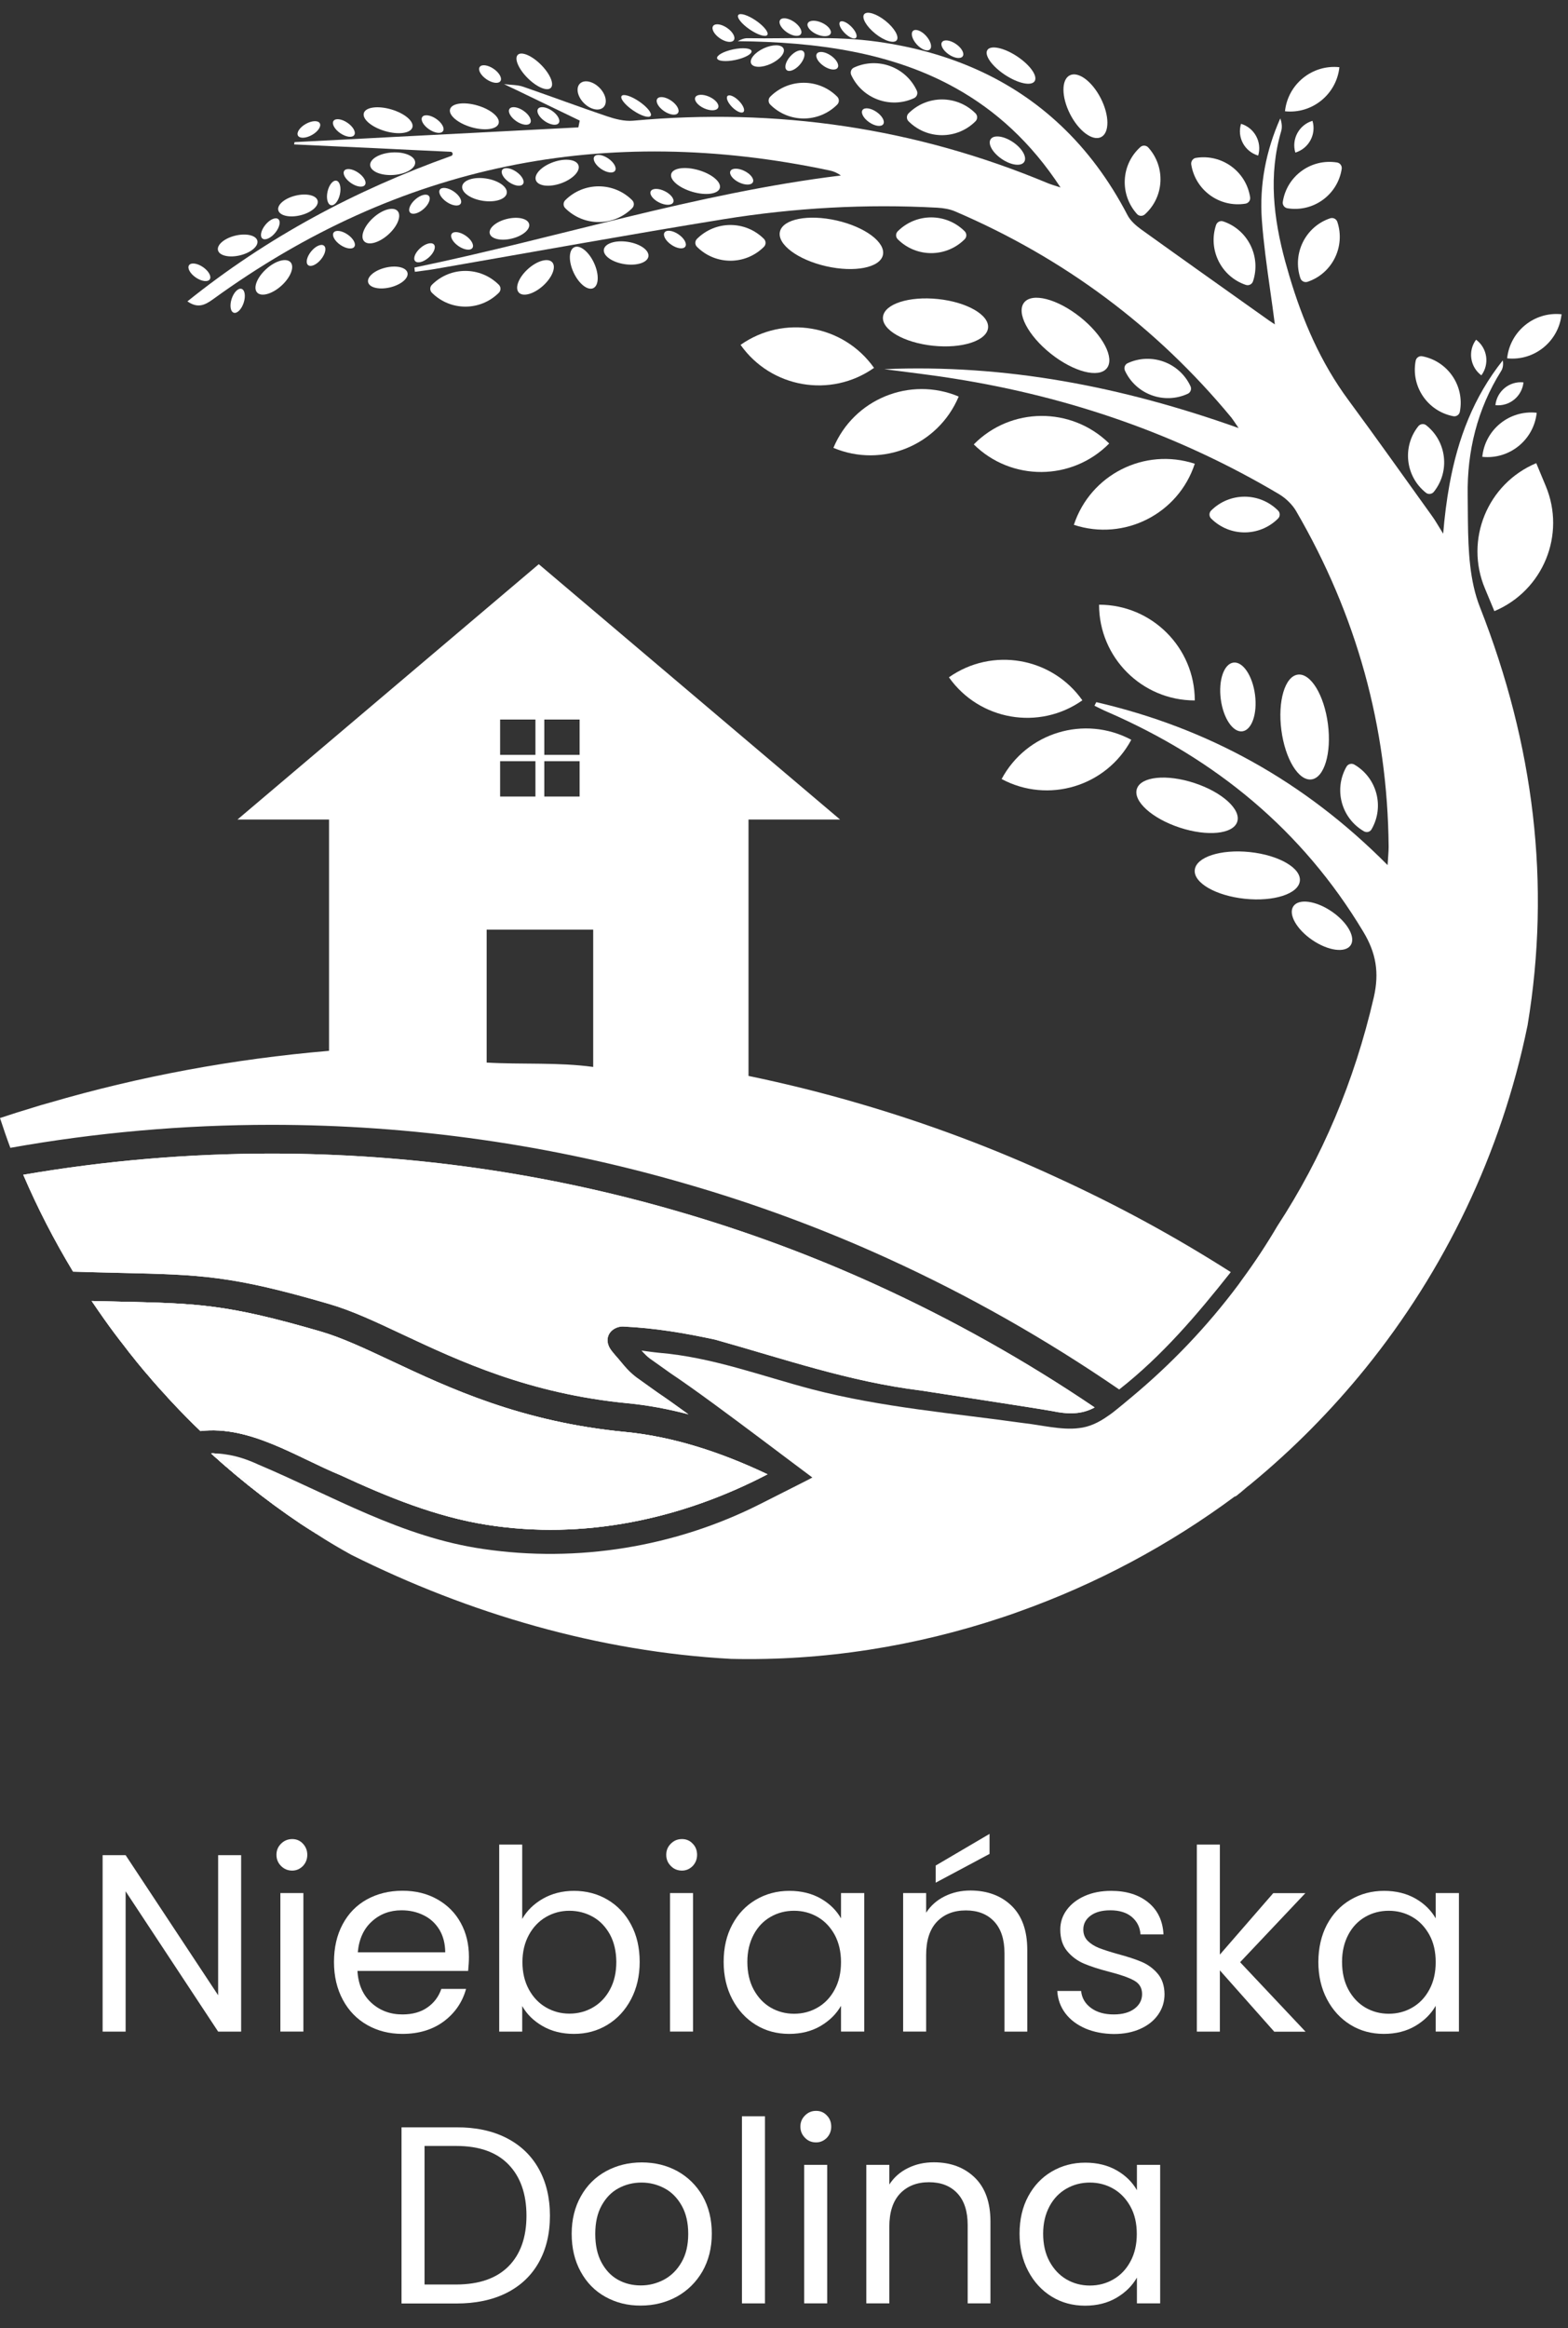 <?xml version="1.0" encoding="utf-8"?>
<!-- Generator: Adobe Illustrator 26.0.2, SVG Export Plug-In . SVG Version: 6.00 Build 0)  -->
<svg version="1.1" id="Warstwa_1" xmlns="http://www.w3.org/2000/svg" xmlns:xlink="http://www.w3.org/1999/xlink" x="0px" y="0px"
	 viewBox="0 0 136.29 202.33" style="enable-background:new 0 0 136.29 202.33;" xml:space="preserve">
<rect x="0" y="0" width="136.29" height="202.33" fill="#333333" stroke="none"/>
<style type="text/css">
	.st0{fill:#FFFFFF;}
</style>
<g>
	<path class="st0" d="M47.31,62.53h3.07v3.07h-3.07V62.53z M47.31,66.15h3.07v3.07h-3.07V66.15z M43.47,62.53h3.07v3.07h-3.07V62.53
		z M43.47,66.15h3.07v3.07h-3.07V66.15z M51.56,92.72c-3.06-0.42-6.14-0.2-9.26-0.38V80.79h9.26V92.72z M107.36,130.02
		c0.01,0.01,0.02,0.01,0.02,0.02c0.31-0.24,0.62-0.49,0.92-0.74C108,129.54,107.68,129.78,107.36,130.02z M54.34,124.44
		c-9.05-0.87-15.32-3.82-20.36-6.19c-2.3-1.08-4.29-2.01-6.11-2.54c-8.17-2.38-10.68-2.44-17.41-2.59
		c-0.77-0.02-1.59-0.04-2.48-0.06H7.97c0.36,0.53,0.72,1.06,1.09,1.58c0.56,0.79,1.14,1.57,1.74,2.33c0.28,0.38,0.57,0.74,0.87,1.11
		c0.12,0.15,0.24,0.31,0.37,0.46c0.32,0.39,0.65,0.79,0.99,1.17c0.14,0.17,0.28,0.34,0.43,0.5c0.3,0.35,0.61,0.69,0.93,1.03
		c0.15,0.18,0.31,0.35,0.47,0.52c0.45,0.48,0.9,0.96,1.37,1.43c0.39,0.4,0.79,0.79,1.19,1.17c0.01,0,0.01,0,0.01,0
		c4.3-0.5,8.32,2.26,12.17,3.84c4.12,1.91,8.33,3.62,12.72,4.31c8.41,1.33,16.9-0.48,24.39-4.39
		C62.67,126.2,58.5,124.84,54.34,124.44z M91.93,102.36c-5.54-2.57-11.29-4.72-17.21-6.45c-3.17-0.93-6.39-1.73-9.66-2.41V71.22
		h7.96L46.83,49.03L20.64,71.22h7.96v20.1c-8.35,0.71-16.47,2.22-24.3,4.51c-0.51,0.14-1,0.28-1.49,0.44
		C1.87,96.55,0.93,96.85,0,97.16c0.29,0.88,0.58,1.74,0.9,2.59c7.44-1.33,15.07-2,22.68-2c12.26,0,24.39,1.73,36.06,5.13
		c6.03,1.74,11.94,3.93,17.56,6.5c7,3.19,13.71,7,20.08,11.37c3.74-2.93,6.77-6.5,9.7-10.2C102.06,107.42,97.24,104.8,91.93,102.36z
		 M76.17,111.66c-5.52-2.52-11.31-4.67-17.22-6.38c-11.45-3.34-23.35-5.03-35.37-5.03c-7.23,0-14.48,0.62-21.56,1.84
		c1.23,2.87,2.68,5.69,4.33,8.42c1.57,0.05,2.93,0.08,4.17,0.11c6.96,0.16,9.57,0.22,18.05,2.69c2.01,0.58,4.07,1.55,6.47,2.68
		c4.87,2.28,10.93,5.13,19.54,5.96c1.76,0.17,3.51,0.5,5.26,0.96c-1.07-0.78-2.02-1.45-2.69-1.9l-1.86-1.33
		c-0.84-0.64-1.28-1.33-1.78-1.87c-0.31-0.39-0.73-0.76-0.7-1.42c0.05-0.74,0.79-1.14,1.37-1.11c2.75,0.13,5.31,0.56,7.99,1.14
		c6.03,1.69,11.65,3.65,17.87,4.42c1.57,0.25,10.02,1.53,11.43,1.79c1.33,0.28,2.54,0.31,3.68-0.32
		C89.12,118.23,82.77,114.67,76.17,111.66z"/>
</g>
<g>
	<path class="st0" d="M20.96,176.55h-2l-8.04-12.19v12.19h-2v-15.33h2l8.04,12.17v-12.17h2V176.55z"/>
	<path class="st0" d="M24.43,162.16c-0.26-0.26-0.4-0.58-0.4-0.97s0.13-0.7,0.4-0.97c0.26-0.26,0.59-0.4,0.97-0.4
		c0.37,0,0.68,0.13,0.93,0.4s0.38,0.59,0.38,0.97s-0.13,0.7-0.38,0.97c-0.26,0.26-0.57,0.4-0.93,0.4
		C25.02,162.56,24.7,162.43,24.43,162.16z M26.37,164.51v12.04h-2v-12.04H26.37z"/>
	<path class="st0" d="M40.69,171.28h-9.62c0.07,1.19,0.48,2.11,1.22,2.78c0.74,0.67,1.64,1,2.69,1c0.86,0,1.59-0.2,2.16-0.6
		c0.58-0.4,0.99-0.94,1.22-1.62h2.15c-0.32,1.16-0.97,2.1-1.93,2.82c-0.97,0.72-2.17,1.09-3.6,1.09c-1.14,0-2.16-0.26-3.06-0.77
		c-0.9-0.51-1.61-1.24-2.12-2.19c-0.51-0.95-0.77-2.04-0.77-3.29c0-1.24,0.25-2.34,0.75-3.27c0.5-0.94,1.2-1.66,2.1-2.16
		c0.9-0.5,1.94-0.76,3.11-0.76c1.14,0,2.15,0.25,3.03,0.75c0.88,0.5,1.56,1.18,2.03,2.05c0.48,0.87,0.71,1.86,0.71,2.95
		C40.76,170.45,40.73,170.86,40.69,171.28z M38.19,167.69c-0.34-0.55-0.79-0.97-1.37-1.25c-0.58-0.29-1.22-0.43-1.92-0.43
		c-1.01,0-1.87,0.32-2.58,0.97c-0.71,0.64-1.12,1.54-1.22,2.68h7.6C38.69,168.89,38.52,168.24,38.19,167.69z"/>
	<path class="st0" d="M47.19,165c0.79-0.45,1.69-0.68,2.7-0.68c1.08,0,2.06,0.26,2.92,0.77s1.55,1.23,2.04,2.16
		c0.5,0.93,0.75,2.01,0.75,3.24c0,1.22-0.25,2.3-0.75,3.25c-0.5,0.95-1.18,1.69-2.05,2.22s-1.84,0.79-2.91,0.79
		c-1.04,0-1.95-0.23-2.73-0.68c-0.78-0.45-1.37-1.03-1.77-1.74v2.22h-2V160.3h2v6.46C45.8,166.04,46.4,165.45,47.19,165z
		 M53.02,168.12c-0.37-0.67-0.86-1.19-1.48-1.54c-0.62-0.35-1.31-0.53-2.05-0.53c-0.73,0-1.41,0.18-2.03,0.54
		c-0.62,0.36-1.12,0.88-1.49,1.56c-0.37,0.68-0.56,1.47-0.56,2.36c0,0.91,0.19,1.7,0.56,2.38c0.37,0.68,0.87,1.2,1.49,1.56
		c0.62,0.36,1.3,0.54,2.03,0.54c0.75,0,1.43-0.18,2.05-0.54c0.62-0.36,1.12-0.88,1.48-1.56c0.37-0.68,0.55-1.48,0.55-2.41
		C53.56,169.58,53.38,168.79,53.02,168.12z"/>
	<path class="st0" d="M58.31,162.16c-0.26-0.26-0.4-0.58-0.4-0.97s0.13-0.7,0.4-0.97s0.58-0.4,0.97-0.4c0.37,0,0.68,0.13,0.93,0.4
		c0.26,0.26,0.38,0.59,0.38,0.97s-0.13,0.7-0.38,0.97c-0.26,0.26-0.57,0.4-0.93,0.4C58.9,162.56,58.57,162.43,58.31,162.16z
		 M60.24,164.51v12.04h-2v-12.04H60.24z"/>
	<path class="st0" d="M63.65,167.25c0.5-0.93,1.18-1.65,2.05-2.16c0.87-0.51,1.84-0.77,2.91-0.77c1.05,0,1.97,0.23,2.75,0.68
		c0.78,0.45,1.35,1.03,1.74,1.71v-2.2h2.02v12.04H73.1v-2.24c-0.4,0.7-0.99,1.29-1.77,1.75c-0.78,0.46-1.7,0.69-2.74,0.69
		c-1.07,0-2.04-0.26-2.9-0.79s-1.54-1.27-2.04-2.22c-0.5-0.95-0.75-2.04-0.75-3.25C62.9,169.26,63.15,168.18,63.65,167.25z
		 M72.55,168.14c-0.37-0.67-0.86-1.19-1.48-1.55c-0.62-0.36-1.31-0.54-2.05-0.54c-0.75,0-1.43,0.18-2.04,0.53s-1.11,0.86-1.47,1.54
		s-0.55,1.46-0.55,2.37c0,0.92,0.18,1.72,0.55,2.41c0.37,0.68,0.86,1.2,1.47,1.56c0.62,0.36,1.3,0.54,2.04,0.54
		c0.75,0,1.43-0.18,2.05-0.54c0.62-0.36,1.12-0.88,1.48-1.56c0.37-0.68,0.55-1.48,0.55-2.38C73.1,169.6,72.91,168.81,72.55,168.14z"
		/>
	<path class="st0" d="M87.93,165.62c0.91,0.89,1.36,2.16,1.36,3.83v7.1h-1.98v-6.81c0-1.2-0.3-2.12-0.9-2.76
		c-0.6-0.64-1.42-0.96-2.46-0.96c-1.05,0-1.89,0.33-2.52,0.99c-0.62,0.66-0.93,1.62-0.93,2.88v6.66h-2v-12.04h2v1.71
		c0.4-0.62,0.93-1.09,1.62-1.43s1.43-0.5,2.25-0.5C85.83,164.3,87.02,164.74,87.93,165.62z M86.01,161.11l-4.68,2.5v-1.49l4.68-2.75
		V161.11z"/>
	<path class="st0" d="M94.34,176.28c-0.73-0.32-1.31-0.75-1.74-1.32c-0.42-0.56-0.66-1.21-0.7-1.94h2.07
		c0.06,0.6,0.34,1.09,0.85,1.47c0.51,0.38,1.17,0.57,1.99,0.57c0.76,0,1.36-0.17,1.8-0.5s0.66-0.76,0.66-1.27
		c0-0.53-0.23-0.92-0.7-1.18c-0.47-0.26-1.19-0.51-2.17-0.76c-0.89-0.23-1.62-0.47-2.19-0.71c-0.56-0.24-1.05-0.6-1.45-1.08
		c-0.4-0.48-0.6-1.1-0.6-1.88c0-0.62,0.18-1.18,0.55-1.69s0.89-0.92,1.56-1.22c0.67-0.3,1.44-0.45,2.31-0.45
		c1.33,0,2.41,0.34,3.23,1.01s1.26,1.6,1.32,2.77h-2c-0.04-0.63-0.3-1.13-0.76-1.52c-0.46-0.38-1.08-0.57-1.86-0.57
		c-0.72,0-1.29,0.15-1.71,0.46s-0.64,0.71-0.64,1.21c0,0.4,0.13,0.72,0.38,0.98c0.26,0.26,0.58,0.46,0.97,0.62
		c0.39,0.15,0.93,0.33,1.61,0.52c0.86,0.23,1.57,0.46,2.11,0.69c0.54,0.23,1.01,0.57,1.39,1.02c0.39,0.45,0.59,1.05,0.6,1.78
		c0,0.66-0.18,1.25-0.55,1.78c-0.37,0.53-0.88,0.94-1.55,1.24c-0.67,0.3-1.43,0.45-2.3,0.45C95.9,176.75,95.07,176.59,94.34,176.28z
		"/>
	<path class="st0" d="M110.75,176.55l-4.72-5.32v5.32h-2V160.3h2v9.56l4.64-5.34h2.79l-5.67,6l5.69,6.04H110.75z"/>
	<path class="st0" d="M115.34,167.25c0.5-0.93,1.18-1.65,2.05-2.16c0.87-0.51,1.84-0.77,2.91-0.77c1.05,0,1.97,0.23,2.75,0.68
		c0.78,0.45,1.35,1.03,1.74,1.71v-2.2h2.02v12.04h-2.02v-2.24c-0.4,0.7-0.99,1.29-1.77,1.75c-0.78,0.46-1.7,0.69-2.74,0.69
		c-1.07,0-2.04-0.26-2.9-0.79s-1.54-1.27-2.04-2.22c-0.5-0.95-0.75-2.04-0.75-3.25C114.6,169.26,114.85,168.18,115.34,167.25z
		 M124.24,168.14c-0.37-0.67-0.86-1.19-1.48-1.55c-0.62-0.36-1.31-0.54-2.05-0.54c-0.75,0-1.43,0.18-2.04,0.53s-1.11,0.86-1.47,1.54
		s-0.55,1.46-0.55,2.37c0,0.92,0.18,1.72,0.55,2.41c0.37,0.68,0.86,1.2,1.47,1.56c0.62,0.36,1.3,0.54,2.04,0.54
		c0.75,0,1.43-0.18,2.05-0.54c0.62-0.36,1.12-0.88,1.48-1.56c0.37-0.68,0.55-1.48,0.55-2.38
		C124.79,169.6,124.61,168.81,124.24,168.14z"/>
	<path class="st0" d="M44.01,185.79c1.22,0.62,2.16,1.51,2.81,2.67s0.98,2.52,0.98,4.09s-0.33,2.93-0.98,4.08s-1.59,2.03-2.81,2.64
		c-1.22,0.61-2.67,0.91-4.34,0.91H34.9v-15.31h4.77C41.34,184.86,42.79,185.17,44.01,185.79z M44.2,196.95
		c1.04-1.05,1.56-2.52,1.56-4.4c0-1.9-0.53-3.39-1.57-4.46s-2.55-1.6-4.51-1.6H36.9v12.04h2.77C41.65,198.52,43.15,198,44.2,196.95z
		"/>
	<path class="st0" d="M52.62,199.6c-0.92-0.51-1.63-1.24-2.15-2.19c-0.52-0.95-0.78-2.04-0.78-3.29c0-1.23,0.27-2.32,0.8-3.26
		c0.53-0.95,1.26-1.67,2.19-2.18c0.92-0.5,1.96-0.76,3.1-0.76s2.17,0.25,3.1,0.76c0.92,0.51,1.65,1.23,2.19,2.16
		c0.53,0.94,0.8,2.03,0.8,3.27c0,1.25-0.28,2.34-0.82,3.29c-0.55,0.94-1.29,1.67-2.23,2.19c-0.94,0.51-1.98,0.77-3.12,0.77
		C54.56,200.37,53.54,200.11,52.62,199.6z M57.71,198.11c0.63-0.34,1.14-0.84,1.53-1.52c0.39-0.67,0.58-1.49,0.58-2.46
		s-0.19-1.79-0.57-2.46c-0.38-0.67-0.88-1.18-1.49-1.5c-0.62-0.33-1.28-0.5-2-0.5c-0.73,0-1.4,0.17-2.01,0.5
		c-0.61,0.33-1.09,0.83-1.46,1.5s-0.55,1.49-0.55,2.46c0,0.98,0.18,1.81,0.54,2.48c0.36,0.67,0.84,1.18,1.44,1.51
		c0.6,0.33,1.26,0.49,1.98,0.49S57.08,198.44,57.71,198.11z"/>
	<path class="st0" d="M66.49,183.91v16.26h-2v-16.26H66.49z"/>
	<path class="st0" d="M69.97,185.78c-0.26-0.26-0.4-0.58-0.4-0.97s0.13-0.7,0.4-0.97s0.58-0.4,0.97-0.4c0.37,0,0.68,0.13,0.93,0.4
		c0.26,0.26,0.38,0.59,0.38,0.97s-0.13,0.7-0.38,0.97c-0.26,0.26-0.57,0.4-0.93,0.4C70.55,186.18,70.23,186.05,69.97,185.78z
		 M71.9,188.13v12.04h-2v-12.04H71.9z"/>
	<path class="st0" d="M84.73,189.24c0.91,0.89,1.36,2.16,1.36,3.83v7.1h-1.98v-6.81c0-1.2-0.3-2.12-0.9-2.76
		c-0.6-0.64-1.42-0.96-2.46-0.96c-1.05,0-1.89,0.33-2.52,0.99c-0.62,0.66-0.93,1.62-0.93,2.88v6.66h-2v-12.04h2v1.71
		c0.4-0.62,0.93-1.09,1.62-1.43s1.43-0.5,2.25-0.5C82.64,187.91,83.82,188.36,84.73,189.24z"/>
	<path class="st0" d="M89.37,190.87c0.5-0.93,1.18-1.65,2.05-2.16c0.87-0.51,1.84-0.77,2.91-0.77c1.05,0,1.97,0.23,2.75,0.68
		c0.78,0.45,1.35,1.03,1.74,1.71v-2.2h2.02v12.04h-2.02v-2.24c-0.4,0.7-0.99,1.29-1.77,1.75c-0.78,0.46-1.7,0.69-2.74,0.69
		c-1.07,0-2.04-0.26-2.9-0.79s-1.54-1.27-2.04-2.22c-0.5-0.95-0.75-2.04-0.75-3.25C88.62,192.88,88.87,191.8,89.37,190.87z
		 M98.26,191.76c-0.37-0.67-0.86-1.19-1.48-1.55c-0.62-0.36-1.31-0.54-2.05-0.54c-0.75,0-1.43,0.18-2.04,0.53s-1.11,0.86-1.47,1.54
		s-0.55,1.46-0.55,2.37c0,0.92,0.18,1.72,0.55,2.41c0.37,0.68,0.86,1.2,1.47,1.56c0.62,0.36,1.3,0.54,2.04,0.54
		c0.75,0,1.43-0.18,2.05-0.54c0.62-0.36,1.12-0.88,1.48-1.56c0.37-0.68,0.55-1.48,0.55-2.38C98.81,193.22,98.63,192.43,98.26,191.76
		z"/>
</g>
<g>
	<path class="st0" d="M76.17,111.66c6.6,3.01,12.95,6.57,18.98,10.65c-1.14,0.63-2.35,0.6-3.68,0.32
		c-1.41-0.26-9.86-1.54-11.43-1.79c-6.22-0.77-11.84-2.73-17.87-4.42c-2.68-0.58-5.24-1.01-7.99-1.14
		c-0.58-0.03-1.32,0.37-1.37,1.11c-0.03,0.66,0.39,1.03,0.7,1.42c0.5,0.54,0.94,1.23,1.78,1.87l1.86,1.33
		c0.67,0.45,1.62,1.12,2.69,1.9c-1.75-0.46-3.5-0.79-5.26-0.96c-8.61-0.83-14.67-3.68-19.54-5.96c-2.4-1.13-4.46-2.1-6.47-2.68
		c-8.48-2.47-11.09-2.53-18.05-2.69c-1.24-0.03-2.6-0.06-4.17-0.11c-1.65-2.73-3.1-5.55-4.33-8.42c7.08-1.22,14.33-1.84,21.56-1.84
		c12.02,0,23.92,1.69,35.37,5.03C64.86,106.99,70.65,109.14,76.17,111.66z"/>
	<path class="st0" d="M29.6,128.2c-3.85-1.58-7.87-4.34-12.17-3.84c0,0,0,0-0.01,0c-0.4-0.38-0.8-0.77-1.19-1.17
		c-0.47-0.47-0.92-0.95-1.37-1.43c-0.16-0.17-0.32-0.34-0.47-0.52c-0.32-0.34-0.63-0.68-0.93-1.03c-0.15-0.16-0.29-0.33-0.43-0.5
		c-0.34-0.38-0.67-0.78-0.99-1.17c-0.13-0.15-0.25-0.31-0.37-0.46c-0.3-0.37-0.59-0.73-0.87-1.11c-0.6-0.76-1.18-1.54-1.74-2.33
		c-0.37-0.52-0.73-1.05-1.09-1.58h0.01c0.89,0.02,1.71,0.04,2.48,0.06c6.73,0.15,9.24,0.21,17.41,2.59
		c1.82,0.53,3.81,1.46,6.11,2.54c5.04,2.37,11.31,5.32,20.36,6.19c4.16,0.4,8.33,1.76,12.37,3.68c-7.49,3.91-15.98,5.72-24.39,4.39
		C37.93,131.82,33.72,130.11,29.6,128.2z"/>
	<path class="st0" d="M27.33,133.2c-3.17-2.02-6.18-4.35-8.98-6.89c0.1-0.01,0.21-0.01,0.31,0
		C21.35,128.83,24.25,131.14,27.33,133.2z"/>
	<path class="st0" d="M107.36,130.02c0.01,0.01,0.02,0.01,0.02,0.02c0.31-0.24,0.62-0.49,0.92-0.74
		C108,129.54,107.68,129.78,107.36,130.02z M18.66,126.31c-0.1-0.01-0.21-0.01-0.31,0c2.8,2.54,5.81,4.87,8.98,6.89
		C24.25,131.14,21.35,128.83,18.66,126.31z M7.98,113.06H7.97c0.36,0.53,0.72,1.06,1.09,1.58C8.69,114.12,8.33,113.59,7.98,113.06z"
		/>
</g>
<g>
	<path class="st0" d="M29.6,128.2c-3.85-1.58-7.87-4.34-12.17-3.84c0,0,0,0-0.01,0c-0.4-0.38-0.8-0.77-1.19-1.17
		c-0.47-0.47-0.92-0.95-1.37-1.43c-0.16-0.17-0.32-0.34-0.47-0.52c-0.32-0.34-0.63-0.68-0.93-1.03c-0.15-0.16-0.29-0.33-0.43-0.5
		c-0.34-0.38-0.67-0.78-0.99-1.17c-0.13-0.15-0.25-0.31-0.37-0.46c-0.3-0.37-0.59-0.73-0.87-1.11c-0.6-0.76-1.18-1.54-1.74-2.33
		c-0.37-0.52-0.73-1.05-1.09-1.58h0.01c0.89,0.02,1.71,0.04,2.48,0.06c6.73,0.15,9.24,0.21,17.41,2.59
		c1.82,0.53,3.81,1.46,6.11,2.54c5.04,2.37,11.31,5.32,20.36,6.19c4.16,0.4,8.33,1.76,12.37,3.68c-7.49,3.91-15.98,5.72-24.39,4.39
		C37.93,131.82,33.72,130.11,29.6,128.2z"/>
	<path class="st0" d="M27.33,133.2c-3.17-2.02-6.18-4.35-8.98-6.89c0.1-0.01,0.21-0.01,0.31,0
		C21.35,128.83,24.25,131.14,27.33,133.2z"/>
	<path class="st0" d="M18.66,126.31c-0.1-0.01-0.21-0.01-0.31,0c2.8,2.54,5.81,4.87,8.98,6.89
		C24.25,131.14,21.35,128.83,18.66,126.31z"/>
</g>
<path class="st0" d="M132.78,89.08c-0.01,0.03-0.01,0.06-0.02,0.1c-2.28,11.09-7.2,21.22-14.06,29.71
	c-2.97,3.67-6.3,7.04-9.94,10.04c-0.12,0.11-0.25,0.2-0.38,0.3v0.01c-0.03,0.02-0.05,0.04-0.08,0.06c-0.3,0.24-0.62,0.48-0.94,0.72
	c-5.72,4.25-12.08,7.64-18.79,10.03c-0.46,0.17-0.92,0.33-1.38,0.48c-7.6,2.54-15.63,3.82-23.65,3.63
	c-11.46-0.62-22.77-3.93-33-9.04c-1.03-0.57-2.05-1.17-3.05-1.82c-0.06-0.02-0.11-0.06-0.16-0.1c-3.08-2.06-5.98-4.37-8.67-6.89
	c0.32,0,0.64,0.03,0.95,0.08c0.96,0.13,1.91,0.45,2.86,0.89c6.41,2.71,12.44,6.31,19.53,7.33c8.19,1.21,16.68-0.17,24.06-3.9
	c0.59-0.3,1.82-0.92,2.89-1.46c0.51-0.26,0.99-0.5,1.34-0.68c0.12-0.07,0.23-0.12,0.32-0.17c-1.12-0.83-2.63-1.98-4.25-3.19
	c-2.85-2.14-6.04-4.51-8.05-5.85l-1.83-1.3c-0.22-0.16-0.47-0.41-0.72-0.69c0.49,0.06,0.98,0.14,1.52,0.19
	c4.63,0.39,8.81,1.99,13.33,3.18c6.05,1.57,12.23,2.07,18.36,2.93c1.42,0.15,3.31,0.63,4.77,0.44c0.94-0.09,1.77-0.5,2.52-1.03
	c0.37-0.24,0.71-0.52,1.05-0.8c0.24-0.19,0.47-0.39,0.7-0.58c0.1-0.08,0.2-0.16,0.29-0.24c3.49-2.9,6.64-6.2,9.35-9.83
	c0.11-0.15,0.22-0.3,0.32-0.45c1.09-1.48,2.1-3.01,3.03-4.59c0.01-0.02,0.02-0.03,0.03-0.05c3.87-5.92,6.68-12.52,8.38-19.87
	c0.49-2.15,0.2-3.86-0.92-5.71c-5.31-8.85-12.87-15.02-22.25-19.1c-0.38-0.16-0.74-0.35-1.11-0.53c0.05-0.11,0.11-0.21,0.16-0.31
	c9.69,2.24,18.09,6.87,25.32,14.16c0.04-0.74,0.09-1.16,0.09-1.59c-0.09-10.44-2.8-20.17-8.05-29.19c-0.34-0.58-0.91-1.12-1.5-1.47
	c-8.73-5.18-18.16-8.43-28.17-10.02c-2.03-0.33-4.08-0.56-6.12-0.83c10.5-0.44,20.61,1.49,30.8,5.12c-0.37-0.54-0.49-0.73-0.62-0.9
	c-6.55-7.92-14.57-13.87-24-17.92c-0.48-0.21-1.04-0.3-1.57-0.33c-6.22-0.34-12.42,0.01-18.57,1c-8.39,1.36-16.75,2.88-25.12,4.33
	c-0.57,0.1-1.15,0.16-1.72,0.24c-0.01-0.12-0.03-0.25-0.04-0.37c12.37-2.56,24.45-6.45,37.07-8c-0.31-0.22-0.62-0.36-0.95-0.43
	c-19.52-4.14-37.43-0.57-53.63,11.19c-0.72,0.52-1.33,0.8-2.22,0.18c6.94-5.58,14.61-9.67,22.93-12.64
	c0.19-0.07,0.15-0.35-0.05-0.36c-2.29-0.11-4.58-0.21-6.88-0.33c-2.24-0.1-4.49-0.2-6.73-0.31c0.02-0.06,0.03-0.13,0.04-0.2
	c2.88-0.15,5.75-0.29,8.63-0.45c5.34-0.27,10.69-0.55,16.04-0.83c0.06-0.31,0.05-0.27,0.12-0.59c-1.79-0.86-3.59-1.73-5.47-2.64
	c-0.37-0.17-0.74-0.35-1.11-0.53c0.65,0.08,1.19,0.06,1.67,0.23c0.08,0.03,0.15,0.05,0.23,0.08c2.34,0.81,4.66,1.68,7,2.47
	c0.74,0.25,1.57,0.47,2.32,0.4c12.48-1.14,24.5,0.6,36.07,5.44c0.35,0.14,0.72,0.24,1.08,0.36c-2.57-3.93-5.65-6.7-9.11-8.63
	c-5.53-3.09-12.04-4.02-18.95-4.08c0.3-0.16,0.59-0.27,0.88-0.26c3.77,0.07,7.59-0.22,11.3,0.31c6.31,0.89,11.66,3.27,15.9,7.27
	c2.26,2.13,4.21,4.73,5.81,7.81c0.25,0.48,0.72,0.89,1.17,1.22c3.69,2.65,7.39,5.27,11.09,7.9c0.2,0.14,0.41,0.27,0.54,0.36
	c-0.26-2.04-0.58-4.07-0.83-6.1c-0.12-0.99-0.23-1.98-0.3-2.98c-0.22-3.03,0.35-6,1.6-8.82c0.14,0.38,0.18,0.77,0.08,1.11
	c-1.12,3.81-0.66,7.59,0.35,11.32c0.12,0.42,0.24,0.84,0.36,1.26c1.14,3.85,2.72,7.53,5.15,10.81c2.45,3.32,4.84,6.7,7.25,10.05
	c0.28,0.38,0.5,0.79,0.97,1.54c0.12-1.48,0.3-2.9,0.55-4.28c0.73-4,2.1-7.6,4.63-10.78c0.06,0.34,0.02,0.67-0.14,0.92
	c-2.08,3.31-2.97,6.99-2.91,10.8c0.01,0.74,0.01,1.49,0.02,2.25c0.03,2.58,0.15,5.2,1.04,7.46
	C133.35,64.75,134.81,76.83,132.78,89.08z"/>
<path class="st0" d="M27.33,133.2c-3.17-2.02-6.18-4.35-8.98-6.89c0.1-0.01,0.21-0.01,0.31,0C21.35,128.83,24.25,131.14,27.33,133.2
	z"/>
<path class="st0" d="M108.3,129.3c-0.3,0.25-0.61,0.5-0.92,0.74c0-0.01-0.01-0.01-0.02-0.02C107.68,129.78,108,129.54,108.3,129.3z"
	/>
<path class="st0" d="M108.3,129.3c-0.3,0.25-0.61,0.5-0.92,0.74c0-0.01-0.01-0.01-0.02-0.02C107.68,129.78,108,129.54,108.3,129.3z"
	/>
<g>
	<path class="st0" d="M75.97,31.97L75.97,31.97c-3.76,2.65-8.95,1.75-11.6-2l0,0l0,0C68.13,27.32,73.32,28.22,75.97,31.97
		L75.97,31.97z"/>
	<path class="st0" d="M103.85,60.87L103.85,60.87c-4.6,0-8.32-3.73-8.32-8.32v0h0C100.12,52.55,103.85,56.28,103.85,60.87
		L103.85,60.87z"/>
	<path class="st0" d="M94.08,60.86L94.08,60.86c-3.76,2.65-8.95,1.75-11.6-2v0l0,0C86.24,56.21,91.43,57.11,94.08,60.86L94.08,60.86
		z"/>
	<path class="st0" d="M111.09,45.06L111.09,45.06c-1.61,1.61-4.21,1.61-5.82,0v0c-0.19-0.19-0.19-0.5,0-0.69l0,0
		c1.61-1.61,4.21-1.61,5.82,0v0C111.28,44.56,111.28,44.87,111.09,45.06z"/>
	<path class="st0" d="M83.85,20.79L83.85,20.79c-1.61,1.61-4.21,1.61-5.82,0l0,0c-0.19-0.19-0.19-0.5,0-0.69l0,0
		c1.61-1.61,4.21-1.61,5.82,0l0,0C84.04,20.29,84.04,20.6,83.85,20.79z"/>
	<path class="st0" d="M54.95,18.09L54.95,18.09c-1.61,1.61-4.21,1.61-5.82,0l0,0c-0.19-0.19-0.19-0.5,0-0.69l0,0
		c1.61-1.61,4.21-1.61,5.82,0l0,0C55.14,17.59,55.14,17.9,54.95,18.09z"/>
	<path class="st0" d="M66.4,21.45L66.4,21.45c-1.61,1.61-4.21,1.61-5.82,0l0,0c-0.19-0.19-0.19-0.5,0-0.69l0,0
		c1.61-1.61,4.21-1.61,5.82,0v0C66.59,20.95,66.59,21.26,66.4,21.45z"/>
	<path class="st0" d="M43.36,25.44L43.36,25.44c-1.61,1.61-4.21,1.61-5.82,0l0,0c-0.19-0.19-0.19-0.5,0-0.69l0,0
		c1.61-1.61,4.21-1.61,5.82,0v0C43.55,24.94,43.55,25.25,43.36,25.44z"/>
	<path class="st0" d="M72.77,9.09L72.77,9.09c-1.61,1.61-4.21,1.61-5.82,0l0,0c-0.19-0.19-0.19-0.5,0-0.69l0,0
		c1.61-1.61,4.21-1.61,5.82,0v0C72.96,8.59,72.96,8.9,72.77,9.09z"/>
	<path class="st0" d="M84.79,10.54L84.79,10.54c-1.61,1.61-4.21,1.61-5.82,0v0c-0.19-0.19-0.19-0.5,0-0.69l0,0
		c1.61-1.61,4.21-1.61,5.82,0l0,0C84.98,10.04,84.98,10.35,84.79,10.54z"/>
	<path class="st0" d="M103.24,34.22L103.24,34.22c-2.06,0.95-4.51,0.05-5.46-2.01v0c-0.11-0.25-0.01-0.54,0.24-0.65l0,0
		c2.06-0.95,4.51-0.05,5.46,2.01v0C103.59,33.82,103.48,34.11,103.24,34.22z"/>
	<path class="st0" d="M79.45,8.53L79.45,8.53c-2.06,0.95-4.51,0.05-5.46-2.01v0c-0.11-0.25-0.01-0.54,0.24-0.65l0,0
		c2.06-0.95,4.51-0.05,5.46,2.01v0C79.8,8.12,79.7,8.41,79.45,8.53z"/>
	<path class="st0" d="M118.55,72.24L118.55,72.24c-1.97-1.14-2.64-3.65-1.51-5.62h0c0.14-0.23,0.43-0.31,0.67-0.18l0,0
		c1.97,1.14,2.64,3.65,1.51,5.62l0,0C119.09,72.3,118.79,72.38,118.55,72.24z"/>
	<path class="st0" d="M123.97,36.96L123.97,36.96c1.78,1.41,2.08,4,0.66,5.78v0c-0.17,0.21-0.48,0.25-0.69,0.08l0,0
		c-1.78-1.41-2.08-4-0.66-5.78v0C123.45,36.83,123.76,36.79,123.97,36.96z"/>
	<path class="st0" d="M123.62,30.96L123.62,30.96c2.23,0.43,3.7,2.58,3.27,4.82v0c-0.05,0.27-0.31,0.44-0.57,0.39h0
		c-2.23-0.43-3.7-2.58-3.27-4.82v0C123.1,31.09,123.35,30.91,123.62,30.96z"/>
	<path class="st0" d="M103.85,40.3L103.85,40.3c-1.43,4.37-6.14,6.75-10.51,5.31l0,0l0,0C94.78,41.24,99.48,38.87,103.85,40.3
		L103.85,40.3z"/>
	<path class="st0" d="M96.41,38.54L96.41,38.54c-3.23,3.27-8.5,3.31-11.77,0.08l0,0l0,0C87.86,35.35,93.13,35.32,96.41,38.54
		L96.41,38.54z"/>
	<path class="st0" d="M83.33,34.46L83.33,34.46c-1.78,4.24-6.65,6.24-10.89,4.46l0,0v0C74.21,34.68,79.09,32.68,83.33,34.46
		L83.33,34.46z"/>
	<path class="st0" d="M129.89,53.11L129.89,53.11c4.24-1.78,6.24-6.65,4.46-10.89l-0.82-1.97v0c-4.24,1.78-6.24,6.65-4.46,10.89
		L129.89,53.11z"/>
	<path class="st0" d="M98.33,64.29L98.33,64.29c-2.17,4.05-7.21,5.58-11.27,3.41h0v0C89.23,63.65,94.27,62.12,98.33,64.29
		L98.33,64.29z"/>
	<path class="st0" d="M128.84,39.7L128.84,39.7c2.36,0.25,4.48-1.47,4.73-3.83v0l0,0C131.2,35.61,129.08,37.33,128.84,39.7
		L128.84,39.7z"/>
	<path class="st0" d="M129.98,35.21L129.98,35.21c1.22,0.13,2.31-0.76,2.44-1.98v0l0,0C131.2,33.1,130.11,33.99,129.98,35.21
		L129.98,35.21z"/>
	<path class="st0" d="M128.76,32.62L128.76,32.62c0.73-0.99,0.52-2.37-0.46-3.1v0v0C127.57,30.5,127.78,31.89,128.76,32.62
		L128.76,32.62z"/>
	<path class="st0" d="M106.32,19.24L106.32,19.24c2.15,0.72,3.31,3.06,2.59,5.21v0c-0.09,0.26-0.36,0.39-0.62,0.31l0,0
		c-2.15-0.72-3.31-3.06-2.59-5.21l0,0C105.79,19.29,106.07,19.15,106.32,19.24z"/>
	<path class="st0" d="M99.81,12.82L99.81,12.82c1.52,1.69,1.39,4.29-0.3,5.81l0,0c-0.2,0.18-0.51,0.17-0.69-0.04l0,0
		c-1.52-1.69-1.39-4.29,0.3-5.81v0C99.32,12.6,99.63,12.62,99.81,12.82z"/>
	<path class="st0" d="M103.95,13.72L103.95,13.72c2.25-0.36,4.36,1.17,4.71,3.42v0c0.04,0.27-0.14,0.52-0.41,0.56l0,0
		c-2.25,0.36-4.36-1.17-4.71-3.42v0C103.51,14.01,103.69,13.76,103.95,13.72z"/>
	<path class="st0" d="M109.36,13.52L109.36,13.52c0.35-1.17-0.32-2.41-1.49-2.76v0l0,0C107.51,11.94,108.18,13.17,109.36,13.52
		L109.36,13.52z"/>
	<path class="st0" d="M115.62,18.97L115.62,18.97c-2.15,0.72-3.31,3.06-2.59,5.21v0c0.09,0.26,0.36,0.39,0.62,0.31l0,0
		c2.15-0.72,3.31-3.06,2.59-5.21v0C116.15,19.02,115.88,18.89,115.62,18.97z"/>
	<path class="st0" d="M116.21,14.12L116.21,14.12c-2.25-0.36-4.36,1.17-4.71,3.42v0c-0.04,0.27,0.14,0.52,0.41,0.56l0,0
		c2.25,0.36,4.36-1.17,4.71-3.42v0C116.66,14.41,116.48,14.16,116.21,14.12z"/>
	<path class="st0" d="M112.59,13.26L112.59,13.26c-0.35-1.17,0.32-2.41,1.49-2.76l0,0v0C114.43,11.67,113.76,12.91,112.59,13.26
		L112.59,13.26z"/>
	<path class="st0" d="M131,31.14L131,31.14c2.36,0.25,4.48-1.47,4.73-3.83v0v0C133.37,27.06,131.25,28.78,131,31.14L131,31.14z"/>
	<path class="st0" d="M111.69,9.67L111.69,9.67c2.36,0.25,4.48-1.47,4.73-3.83v0l0,0C114.06,5.59,111.94,7.31,111.69,9.67
		L111.69,9.67z"/>
	
		<ellipse transform="matrix(0.104 -0.995 0.995 0.104 21.371 176.035)" class="st0" cx="108.42" cy="76.15" rx="2.04" ry="4.59"/>
	
		<ellipse transform="matrix(0.104 -0.995 0.995 0.104 44.927 106.021)" class="st0" cx="81.33" cy="28.07" rx="2.04" ry="4.59"/>
	
		<ellipse transform="matrix(0.221 -0.975 0.975 0.221 35.721 86.908)" class="st0" cx="72.23" cy="21.11" rx="2.04" ry="4.59"/>
	
		<ellipse transform="matrix(0.622 -0.783 0.783 0.622 12.191 83.534)" class="st0" cx="92.61" cy="29.14" rx="2.04" ry="4.59"/>
	
		<ellipse transform="matrix(0.992 -0.129 0.129 0.992 -7.208 15.18)" class="st0" cx="113.37" cy="63.13" rx="2.04" ry="4.59"/>
	
		<ellipse transform="matrix(0.992 -0.129 0.129 0.992 -6.919 14.408)" class="st0" cx="107.57" cy="60.52" rx="1.5" ry="3.01"/>
	<ellipse transform="matrix(0.891 -0.453 0.453 0.891 6.085 43.787)" class="st0" cx="94.38" cy="9.2" rx="1.5" ry="3.01"/>
	
		<ellipse transform="matrix(0.552 -0.834 0.834 0.552 34.549 75.852)" class="st0" cx="87.92" cy="5.75" rx="0.96" ry="2.46"/>
	
		<ellipse transform="matrix(0.564 -0.826 0.826 0.564 -16.375 129.954)" class="st0" cx="114.89" cy="80.49" rx="1.5" ry="3.01"/>
	
		<ellipse transform="matrix(0.564 -0.826 0.826 0.564 27.346 78.026)" class="st0" cx="87.57" cy="13.11" rx="0.88" ry="1.76"/>
	<ellipse transform="matrix(0.972 -0.235 0.235 0.972 -3.43 10.971)" class="st0" cx="44.28" cy="19.87" rx="1.76" ry="0.88"/>
	<ellipse transform="matrix(0.972 -0.235 0.235 0.972 -3.471 6.592)" class="st0" cx="25.9" cy="17.85" rx="1.76" ry="0.88"/>
	<ellipse transform="matrix(0.972 -0.235 0.235 0.972 -4.724 8.604)" class="st0" cx="33.71" cy="24.11" rx="1.76" ry="0.88"/>
	<ellipse transform="matrix(0.972 -0.235 0.235 0.972 -4.436 5.456)" class="st0" cx="20.66" cy="21.33" rx="1.76" ry="0.88"/>
	<ellipse transform="matrix(0.564 -0.826 0.826 0.564 26.714 54.99)" class="st0" cx="65.44" cy="2.19" rx="0.47" ry="1.53"/>
	<ellipse transform="matrix(0.979 -0.206 0.206 0.979 0.383 13.223)" class="st0" cx="63.8" cy="4.77" rx="1.53" ry="0.47"/>
	<ellipse transform="matrix(0.564 -0.826 0.826 0.564 32.539 70.227)" class="st0" cx="82.78" cy="4.3" rx="0.55" ry="1.09"/>
	
		<ellipse transform="matrix(0.564 -0.826 0.826 0.564 25.026 53.193)" class="st0" cx="62.89" cy="2.89" rx="0.55" ry="1.09"/>
	<ellipse transform="matrix(0.564 -0.826 0.826 0.564 13.241 37.985)" class="st0" cx="42.6" cy="6.45" rx="0.55" ry="1.09"/>
	
		<ellipse transform="matrix(0.153 -0.988 0.988 0.153 24.393 72.382)" class="st0" cx="54.41" cy="21.97" rx="0.98" ry="1.96"/>
	
		<ellipse transform="matrix(0.153 -0.988 0.988 0.153 19.398 55.558)" class="st0" cx="42.1" cy="16.47" rx="0.98" ry="1.96"/>
	<ellipse transform="matrix(0.908 -0.419 0.419 0.908 -5.079 23.394)" class="st0" cx="50.74" cy="23.27" rx="0.98" ry="1.96"/>
	
		<ellipse transform="matrix(0.742 -0.67 0.67 0.742 -4.156 37.411)" class="st0" cx="46.56" cy="24.11" rx="1.96" ry="0.98"/>
	
		<ellipse transform="matrix(0.944 -0.331 0.331 0.944 -2.243 16.855)" class="st0" cx="48.41" cy="15.02" rx="1.96" ry="0.98"/>
	
		<ellipse transform="matrix(0.742 -0.67 0.67 0.742 -10.02 22.167)" class="st0" cx="23.81" cy="24.11" rx="1.96" ry="0.98"/>
	
		<ellipse transform="matrix(0.742 -0.67 0.67 0.742 -4.631 27.253)" class="st0" cx="33.11" cy="19.65" rx="1.96" ry="0.98"/>
	
		<ellipse transform="matrix(0.998 -0.066 0.066 0.998 -0.86 2.268)" class="st0" cx="34.12" cy="14.24" rx="1.96" ry="0.98"/>
	
		<ellipse transform="matrix(0.564 -0.826 0.826 0.564 12.445 43.762)" class="st0" cx="47.67" cy="10.09" rx="0.55" ry="1.09"/>
	
		<ellipse transform="matrix(0.564 -0.826 0.826 0.564 11.364 41.713)" class="st0" cx="45.19" cy="10.09" rx="0.55" ry="1.09"/>
	
		<ellipse transform="matrix(0.564 -0.826 0.826 0.564 3.838 29.535)" class="st0" cx="29.89" cy="11.13" rx="0.55" ry="1.09"/>
	
		<ellipse transform="matrix(0.87 -0.493 0.493 0.87 -2.053 14.708)" class="st0" cx="26.85" cy="11.24" rx="1.09" ry="0.55"/>
	
		<ellipse transform="matrix(0.564 -0.826 0.826 0.564 -4.174 33.766)" class="st0" cx="29.89" cy="20.84" rx="0.55" ry="1.09"/>
	
		<ellipse transform="matrix(0.564 -0.826 0.826 0.564 0.661 32.188)" class="st0" cx="30.82" cy="15.47" rx="0.55" ry="1.09"/>
	
		<ellipse transform="matrix(0.634 -0.773 0.773 0.634 -7.096 29.376)" class="st0" cx="27.48" cy="22.18" rx="1.09" ry="0.55"/>
	<ellipse transform="matrix(0.634 -0.773 0.773 0.634 -6.763 25.451)" class="st0" cx="23.5" cy="19.87" rx="1.09" ry="0.55"/>
	
		<ellipse transform="matrix(0.564 -0.826 0.826 0.564 6.715 43.503)" class="st0" cx="44.56" cy="15.39" rx="0.55" ry="1.09"/>
	
		<ellipse transform="matrix(0.564 -0.826 0.826 0.564 0.208 42.29)" class="st0" cx="40.16" cy="20.95" rx="0.55" ry="1.09"/>
	
		<ellipse transform="matrix(0.564 -0.826 0.826 0.564 -11.989 24.62)" class="st0" cx="17.32" cy="23.67" rx="0.55" ry="1.09"/>
	
		<ellipse transform="matrix(0.564 -0.826 0.826 0.564 2.931 39.767)" class="st0" cx="39.13" cy="17.11" rx="0.55" ry="1.09"/>
	
		<ellipse transform="matrix(0.75 -0.661 0.661 0.75 -5.305 29.888)" class="st0" cx="36.91" cy="21.97" rx="1.09" ry="0.55"/>
	
		<ellipse transform="matrix(0.75 -0.661 0.661 0.75 -2.627 28.541)" class="st0" cx="36.47" cy="17.75" rx="1.09" ry="0.55"/>
	
		<ellipse transform="matrix(0.216 -0.977 0.977 0.216 6.351 41.468)" class="st0" cx="28.99" cy="16.78" rx="1.09" ry="0.55"/>
	
		<ellipse transform="matrix(0.564 -0.826 0.826 0.564 8.365 57.517)" class="st0" cx="58.66" cy="20.84" rx="0.55" ry="1.09"/>
	
		<ellipse transform="matrix(0.564 -0.826 0.826 0.564 11.152 49.609)" class="st0" cx="52.56" cy="14.24" rx="0.55" ry="1.09"/>
	
		<ellipse transform="matrix(0.312 -0.95 0.95 0.312 -10.621 37.611)" class="st0" cx="20.66" cy="26.14" rx="1.09" ry="0.55"/>
	<ellipse transform="matrix(0.564 -0.826 0.826 0.564 7.475 35.749)" class="st0" cx="37.6" cy="10.8" rx="0.55" ry="1.09"/>
	
		<ellipse transform="matrix(0.564 -0.826 0.826 0.564 24.654 67.093)" class="st0" cx="75.87" cy="10.2" rx="0.55" ry="1.09"/>
	<ellipse transform="matrix(0.564 -0.826 0.826 0.564 26.968 61.688)" class="st0" cx="71.91" cy="5.3" rx="0.55" ry="1.09"/>
	<ellipse transform="matrix(0.663 -0.749 0.749 0.663 19.313 53.511)" class="st0" cx="69.1" cy="5.3" rx="1.09" ry="0.55"/>
	<ellipse transform="matrix(0.908 -0.419 0.419 0.908 4.088 28.387)" class="st0" cx="66.7" cy="4.88" rx="1.55" ry="0.74"/>
	
		<ellipse transform="matrix(0.564 -0.826 0.826 0.564 27.997 57.771)" class="st0" cx="68.71" cy="2.37" rx="0.55" ry="1.09"/>
	<ellipse transform="matrix(0.412 -0.911 0.911 0.412 39.594 66.352)" class="st0" cx="71.24" cy="2.48" rx="0.55" ry="1.09"/>
	<ellipse transform="matrix(0.707 -0.707 0.707 0.707 19.758 52.884)" class="st0" cx="73.72" cy="2.59" rx="0.4" ry="0.98"/>
	
		<ellipse transform="matrix(0.564 -0.826 0.826 0.564 16.492 49.676)" class="st0" cx="55.29" cy="9.22" rx="0.47" ry="1.53"/>
	
		<ellipse transform="matrix(0.564 -0.826 0.826 0.564 17.685 51.934)" class="st0" cx="58.03" cy="9.22" rx="0.55" ry="1.09"/>
	<ellipse transform="matrix(0.707 -0.707 0.707 0.707 9.216 34.659)" class="st0" cx="46.45" cy="6.2" rx="0.82" ry="2.03"/>
	<ellipse transform="matrix(0.707 -0.707 0.707 0.707 9.2 38.8)" class="st0" cx="51.44" cy="8.29" rx="0.95" ry="1.45"/>
	<ellipse transform="matrix(0.412 -0.911 0.911 0.412 27.98 61.226)" class="st0" cx="61.46" cy="8.92" rx="0.55" ry="1.09"/>
	<ellipse transform="matrix(0.707 -0.707 0.707 0.707 12.339 47.855)" class="st0" cx="63.94" cy="9.03" rx="0.4" ry="0.98"/>
	<ellipse transform="matrix(0.444 -0.896 0.896 0.444 16.66 61.065)" class="st0" cx="57.54" cy="17.11" rx="0.55" ry="1.09"/>
	<ellipse transform="matrix(0.444 -0.896 0.896 0.444 22.086 66.3)" class="st0" cx="64.47" cy="15.35" rx="0.55" ry="1.09"/>
	<ellipse transform="matrix(0.282 -0.959 0.959 0.282 28.339 69.28)" class="st0" cx="60.46" cy="15.71" rx="0.98" ry="2.2"/>
	<ellipse transform="matrix(0.282 -0.959 0.959 0.282 14.218 39.864)" class="st0" cx="33.74" cy="10.43" rx="0.98" ry="2.2"/>
	<ellipse transform="matrix(0.282 -0.959 0.959 0.282 19.924 46.813)" class="st0" cx="41.24" cy="10.09" rx="0.98" ry="2.2"/>
	<ellipse transform="matrix(0.626 -0.78 0.78 0.626 26.782 60.564)" class="st0" cx="76.51" cy="2.37" rx="0.71" ry="1.81"/>
	
		<ellipse transform="matrix(0.742 -0.67 0.67 0.742 18.318 54.582)" class="st0" cx="80.11" cy="3.48" rx="0.55" ry="1.09"/>
	
		<ellipse transform="matrix(0.312 -0.95 0.95 0.312 4.515 146.174)" class="st0" cx="103.18" cy="69.97" rx="2.04" ry="4.59"/>
</g>
</svg>
